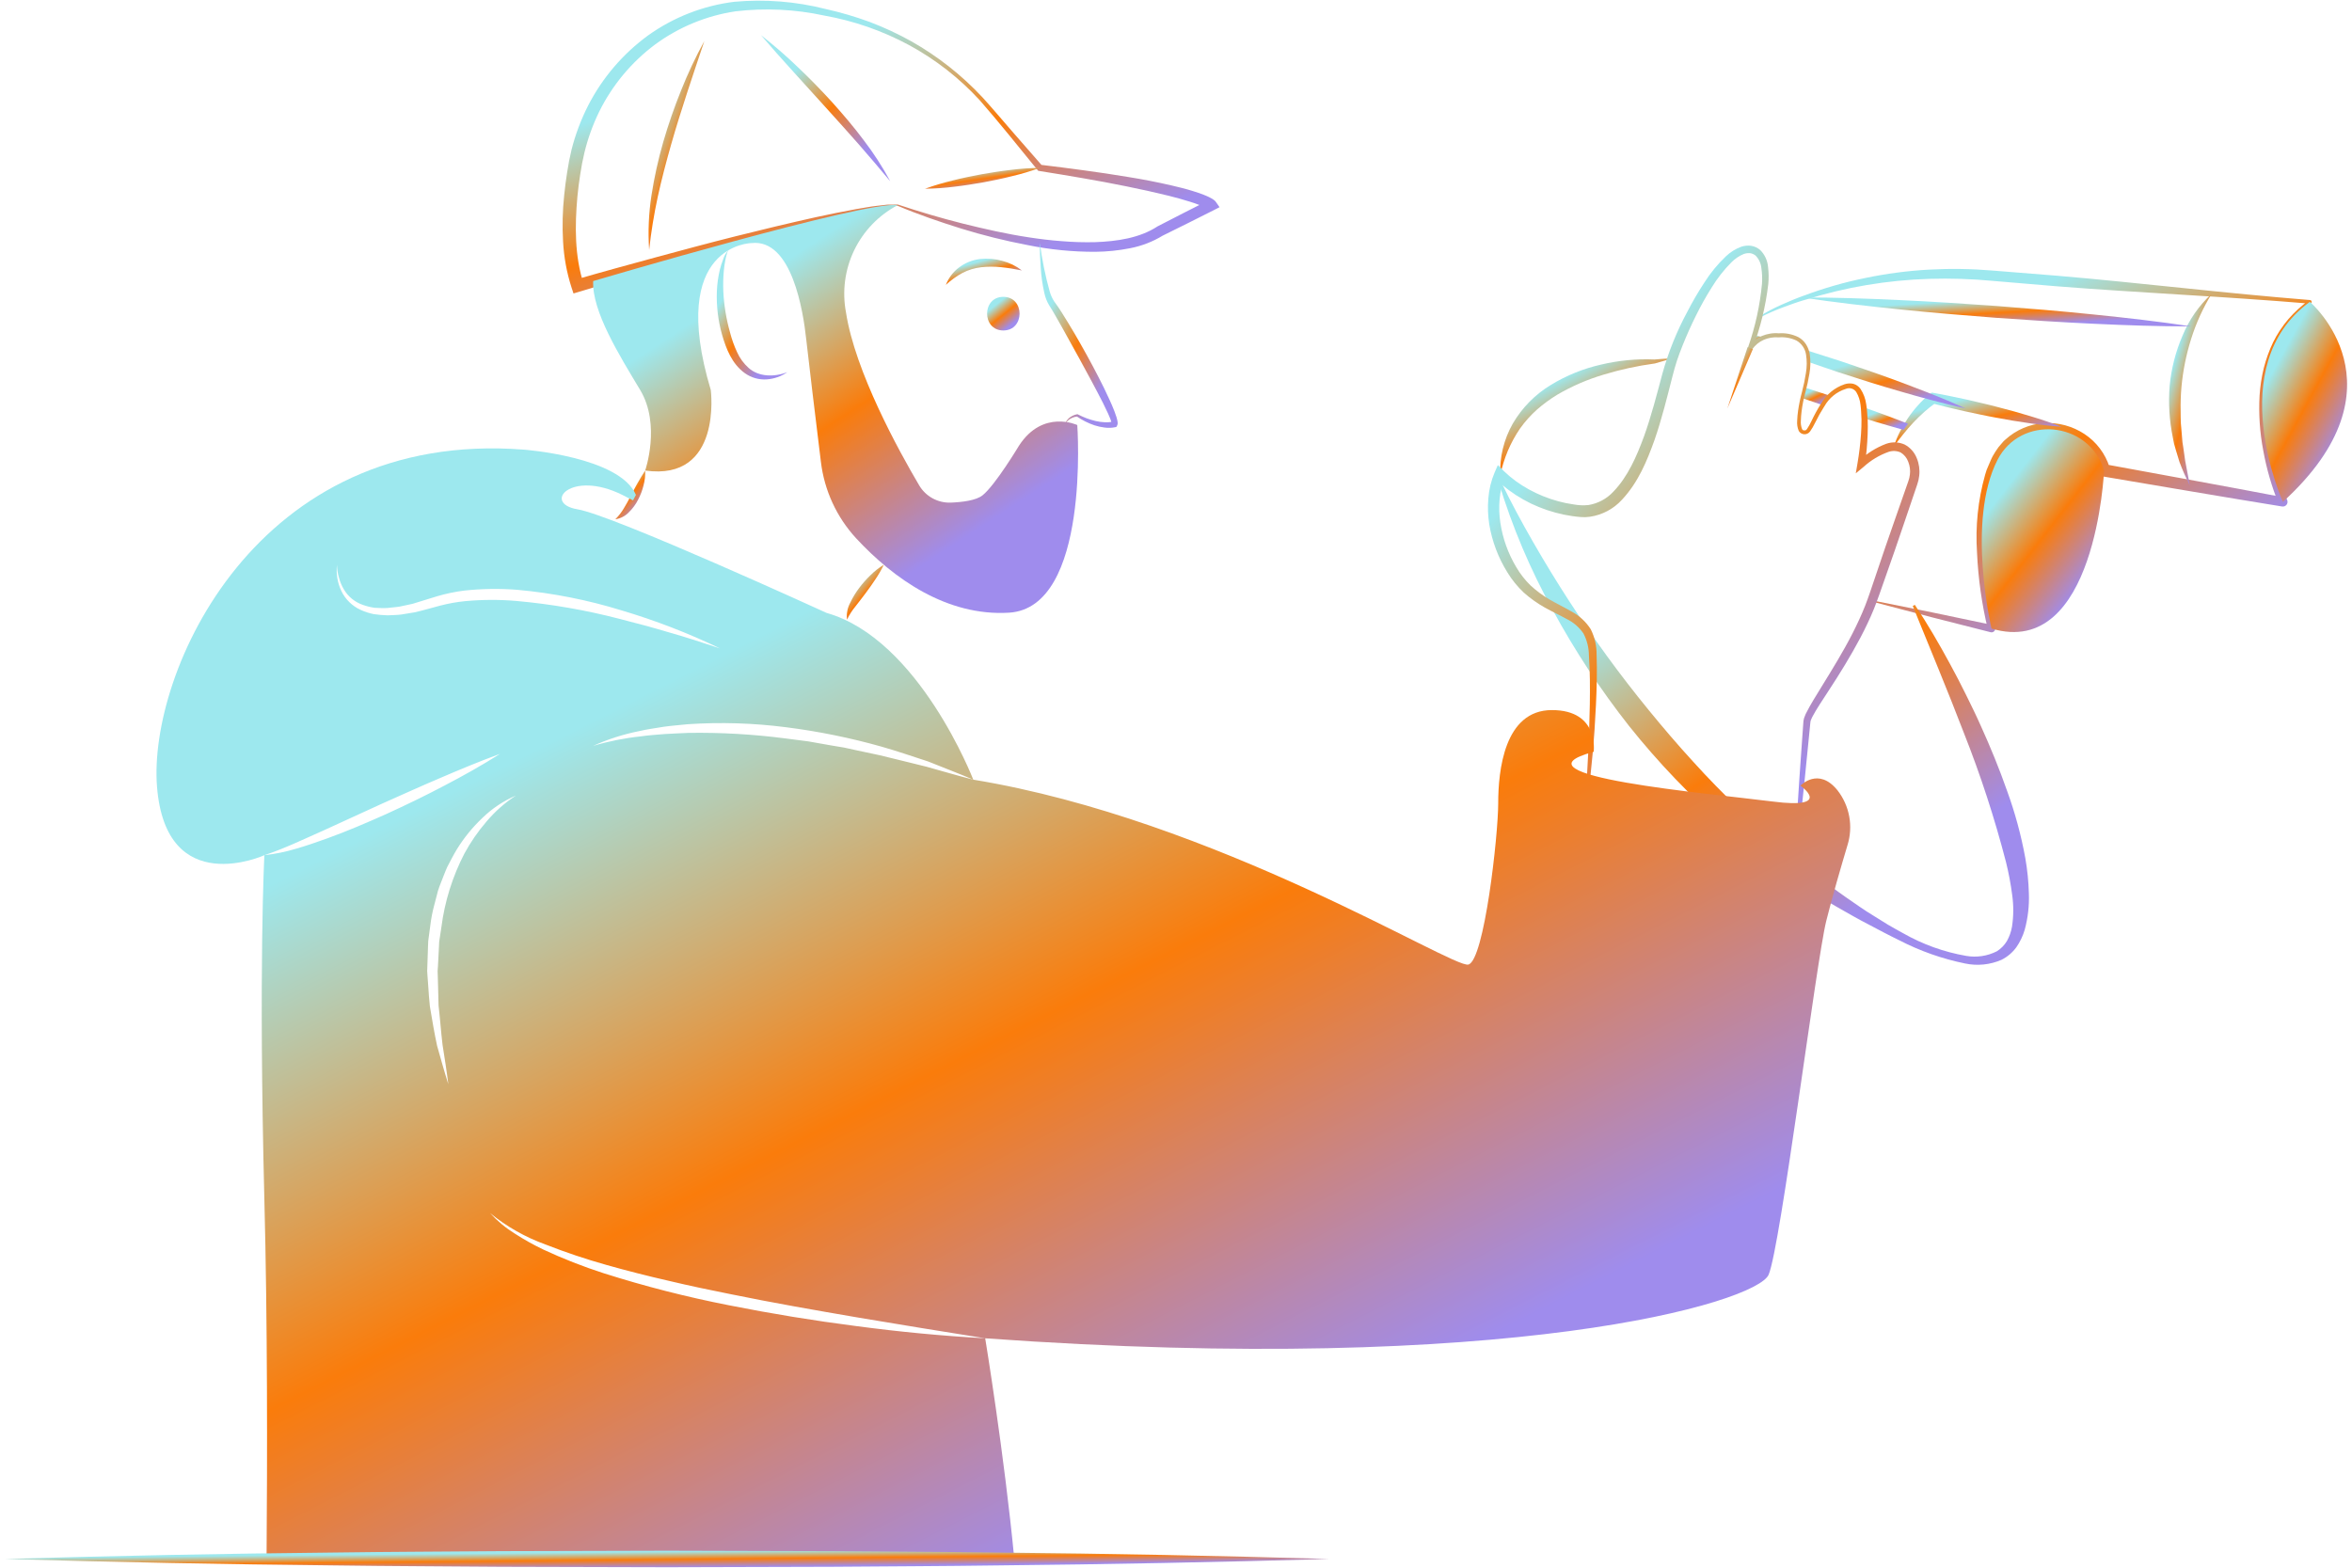 <svg width="390" height="260" viewBox="0 0 390 260" fill="none" xmlns="http://www.w3.org/2000/svg">
<path d="M291.751 52.666L291.76 52.666C291.775 52.667 291.789 52.663 291.802 52.657L291.809 52.653C293.013 52.043 294.249 51.499 295.512 51.024C296.765 50.548 298.063 50.087 299.325 49.717L299.222 49.732L299.241 49.733C299.272 49.733 299.304 49.729 299.334 49.72L299.359 49.713C306.028 47.621 312.953 46.455 319.939 46.246C323.421 46.143 326.906 46.254 330.374 46.579L340.886 47.467C347.897 48.033 354.921 48.437 361.941 48.884C368.963 49.31 375.982 49.771 382.991 50.355L382.841 49.818C381.601 50.719 380.466 51.757 379.459 52.913C378.462 54.082 377.612 55.37 376.929 56.746C376.268 58.131 375.744 59.578 375.365 61.066C375.005 62.556 374.775 64.075 374.675 65.605C374.505 68.662 374.711 71.73 375.288 74.737C375.834 77.758 376.69 80.715 377.844 83.56L378.679 82.485C373.747 81.554 368.817 80.614 363.879 79.718L349.071 77L349.88 77.729L349.773 77.411L349.805 77.497C349.089 75.231 347.613 73.28 345.627 71.974C343.653 70.671 341.311 70.039 338.95 70.171C336.578 70.324 334.328 71.275 332.566 72.87C332.336 73.054 332.128 73.265 331.947 73.498L331.375 74.17C331.032 74.644 330.715 75.137 330.427 75.646C330.153 76.151 329.966 76.67 329.734 77.182C329.625 77.44 329.507 77.695 329.408 77.954L329.163 78.748C327.985 82.946 327.532 87.314 327.824 91.664C328.018 95.955 328.62 100.219 329.622 104.396L330.363 103.653L320.408 101.571L310.433 99.577C310.408 99.572 310.382 99.577 310.36 99.591C310.338 99.605 310.323 99.626 310.318 99.651C310.312 99.676 310.316 99.702 310.329 99.724C310.343 99.746 310.364 99.762 310.389 99.768L320.227 102.349L330.083 104.855C330.182 104.88 330.286 104.88 330.385 104.854C330.484 104.829 330.575 104.779 330.65 104.709C330.724 104.639 330.78 104.551 330.812 104.454C330.844 104.356 330.85 104.253 330.831 104.152L330.824 104.112C330.028 99.99 329.574 95.809 329.465 91.612C329.286 87.47 329.813 83.327 331.023 79.361L331.256 78.637C331.349 78.403 331.459 78.178 331.559 77.948C331.772 77.498 331.95 77.014 332.187 76.592C332.455 76.2 332.666 75.763 332.97 75.402L333.437 74.869C333.58 74.681 333.749 74.514 333.937 74.372C335.364 73.115 337.173 72.375 339.072 72.273C340.98 72.163 342.873 72.671 344.47 73.72C346.061 74.769 347.251 76.325 347.849 78.134L347.882 78.221C347.887 78.246 347.894 78.27 347.904 78.293L347.97 78.443C348.037 78.593 348.14 78.725 348.27 78.826C348.399 78.927 348.552 78.995 348.714 79.023L363.558 81.536C368.505 82.384 373.459 83.188 378.412 84.001C378.549 84.023 378.69 84.008 378.82 83.957C378.949 83.906 379.063 83.822 379.149 83.712C379.234 83.602 379.288 83.471 379.305 83.332C379.323 83.194 379.302 83.054 379.247 82.926C378.07 80.207 377.152 77.382 376.505 74.49C375.833 71.594 375.531 68.624 375.606 65.652C375.654 64.17 375.83 62.696 376.131 61.244C376.45 59.798 376.929 58.392 377.559 57.052C378.202 55.719 379.006 54.47 379.953 53.332C380.914 52.203 382 51.185 383.189 50.299L383.198 50.293C383.245 50.256 383.28 50.206 383.298 50.149C383.317 50.092 383.317 50.031 383.3 49.974C383.283 49.916 383.249 49.865 383.202 49.828C383.156 49.79 383.099 49.767 383.04 49.762C376.029 49.193 369.029 48.505 362.032 47.774C355.034 47.065 348.039 46.314 341.03 45.724L330.514 44.879C326.975 44.577 323.419 44.522 319.871 44.715C316.326 44.912 312.8 45.375 309.324 46.101C305.851 46.804 302.44 47.783 299.123 49.029L299.241 49.009L299.222 49.01L299.195 49.011C299.169 49.011 299.144 49.016 299.12 49.025C297.805 49.494 296.575 50.016 295.324 50.575C294.079 51.131 292.872 51.768 291.711 52.482L291.76 52.469L291.751 52.469C291.725 52.47 291.701 52.481 291.684 52.499C291.666 52.518 291.656 52.542 291.656 52.568C291.656 52.593 291.666 52.617 291.684 52.636C291.701 52.654 291.725 52.665 291.751 52.666L291.751 52.666Z" fill="url(#paint0_linear_262_22)"/>
<path d="M248.763 78.866C249.323 76.06 250.447 73.396 252.068 71.037C252.876 69.906 253.806 68.868 254.841 67.939C255.889 67.023 257.013 66.198 258.199 65.471C260.637 64.045 263.238 62.919 265.945 62.118C268.691 61.286 271.499 60.675 274.341 60.289L274.396 60.284C275.368 60.013 276.336 59.724 277.301 59.416C276.289 59.466 275.281 59.538 274.277 59.627L274.331 59.621C271.363 59.492 268.391 59.775 265.5 60.462C262.564 61.123 259.756 62.258 257.185 63.823C254.564 65.403 252.382 67.615 250.84 70.258C249.356 72.877 248.637 75.859 248.763 78.866Z" fill="url(#paint1_linear_262_22)"/>
<path d="M341.812 70.772C340.1 70.109 338.368 69.532 336.625 69.009C334.884 68.479 333.133 67.989 331.373 67.54C329.619 67.067 327.845 66.681 326.078 66.264C324.302 65.891 322.529 65.502 320.739 65.189L320.325 65.116L320.065 65.315C319.331 65.882 318.654 66.519 318.043 67.216C317.437 67.88 316.88 68.588 316.376 69.332C315.872 70.068 315.419 70.838 315.021 71.637C314.621 72.427 314.282 73.247 314.008 74.09C314.52 73.372 315.048 72.677 315.592 72.006C316.143 71.335 316.699 70.666 317.279 70.059C317.871 69.443 318.476 68.848 319.106 68.287C319.72 67.746 320.364 67.24 321.034 66.769L320.361 66.895C322.116 67.366 323.887 67.76 325.653 68.178C327.43 68.551 329.2 68.954 330.989 69.27C332.772 69.613 334.565 69.912 336.367 70.168C338.168 70.434 339.98 70.646 341.812 70.772Z" fill="url(#paint2_linear_262_22)"/>
<path d="M366.734 48.719C364.636 50.66 362.984 53.034 361.895 55.677C360.755 58.319 360.037 61.123 359.764 63.988C359.537 66.845 359.712 69.721 360.285 72.529C360.354 72.878 360.407 73.23 360.49 73.575L360.783 74.601L361.399 76.634C361.896 77.96 362.478 79.252 363.087 80.513C362.889 79.107 362.561 77.758 362.333 76.394L362.045 74.343L361.886 73.326C361.843 72.987 361.83 72.643 361.801 72.302C361.754 71.618 361.699 70.939 361.627 70.262C361.577 69.583 361.603 68.901 361.587 68.222C361.556 66.868 361.601 65.514 361.72 64.164C361.969 61.467 362.506 58.803 363.322 56.22C364.144 53.588 365.29 51.068 366.734 48.719Z" fill="url(#paint3_linear_262_22)"/>
<path d="M313.478 69.164C312.009 68.616 310.532 68.077 309.045 67.566C309.127 68.173 309.171 68.784 309.175 69.397C310.448 69.796 311.731 70.177 313.022 70.549C313.896 70.8 314.769 71.051 315.652 71.302C315.773 71.116 315.894 70.939 316.015 70.772C316.135 70.596 316.265 70.428 316.377 70.27C315.411 69.889 314.444 69.527 313.478 69.164Z" fill="url(#paint4_linear_262_22)"/>
<path d="M298.832 66.023C299.965 66.414 301.081 66.804 302.214 67.185H302.224C302.577 66.626 302.988 66.106 303.45 65.633L303.032 65.494C301.778 65.085 300.523 64.676 299.268 64.276C299.12 64.908 298.962 65.494 298.832 66.023Z" fill="url(#paint5_linear_262_22)"/>
<path d="M305.217 59.9C303.349 59.295 301.481 58.691 299.604 58.106C299.807 58.73 299.904 59.383 299.892 60.039C301.462 60.596 303.051 61.126 304.631 61.665C308.135 62.808 311.656 63.933 315.206 64.945C316.851 65.429 318.505 65.89 320.169 66.33C322.083 66.841 323.997 67.325 325.939 67.743C325.168 67.399 324.397 67.055 323.616 66.72C323.607 66.72 323.607 66.72 323.598 66.711C320.977 65.596 318.319 64.564 315.662 63.57C312.205 62.269 308.711 61.08 305.217 59.9Z" fill="url(#paint6_linear_262_22)"/>
<path d="M290.599 56.61C290.757 56.675 290.915 56.74 291.073 56.796C291.479 56.456 291.937 56.183 292.43 55.987C291.928 55.848 291.426 55.709 290.924 55.569C290.803 55.959 290.692 56.312 290.599 56.61Z" fill="url(#paint7_linear_262_22)"/>
<path d="M378.543 83.239C399.523 64.091 383.011 50.062 383.011 50.062C368.348 60.68 378.543 83.239 378.543 83.239Z" fill="url(#paint8_linear_262_22)"/>
<path d="M330.225 104.25C347.537 109.414 348.892 78.01 348.892 78.01C348.871 77.945 348.851 77.881 348.83 77.818C346.227 69.822 335.07 68.788 331.221 76.264C326.005 86.395 330.225 104.25 330.225 104.25Z" fill="url(#paint9_linear_262_22)"/>
<path d="M317.166 100.5C320.033 107.565 322.967 114.557 325.666 121.614C328.425 128.584 330.749 135.718 332.627 142.975C333.07 144.756 333.41 146.561 333.646 148.381C333.902 150.143 333.894 151.933 333.622 153.693C333.479 154.52 333.199 155.318 332.791 156.052C332.376 156.75 331.8 157.339 331.112 157.77C329.541 158.567 327.755 158.834 326.019 158.532C322.334 157.893 318.787 156.615 315.54 154.758C314.715 154.301 313.889 153.85 313.075 153.373L310.667 151.875C309.042 150.911 307.52 149.783 305.961 148.724C304.408 147.654 302.931 146.475 301.416 145.36L299.217 143.587C298.485 142.997 297.732 142.435 297.026 141.813C295.606 140.579 294.128 139.421 292.748 138.146L290.643 136.277L288.592 134.349C285.869 131.769 283.249 129.086 280.733 126.302C278.199 123.539 275.767 120.684 273.393 117.781C268.633 111.961 264.2 105.881 260.116 99.568C258.067 96.406 256.101 93.184 254.218 89.904C252.332 86.627 250.527 83.288 248.883 79.866L248.513 79.998C250.737 87.344 253.734 94.434 257.455 101.148C261.128 107.913 265.367 114.356 270.127 120.406C274.938 126.433 280.279 132.017 286.087 137.091L288.267 138.986L290.508 140.809C291.992 142.034 293.546 143.174 295.099 144.309C296.654 145.44 298.27 146.49 299.87 147.55C301.519 148.544 303.123 149.596 304.799 150.534C306.472 151.475 308.123 152.445 309.83 153.316C311.521 154.211 313.208 155.112 314.937 155.948C318.379 157.727 322.051 159.021 325.848 159.795C327.873 160.222 329.981 160.01 331.879 159.187C332.86 158.695 333.708 157.976 334.353 157.088C334.959 156.211 335.423 155.243 335.725 154.22C336.261 152.259 336.496 150.228 336.422 148.196C336.369 146.226 336.171 144.262 335.831 142.321C335.137 138.506 334.119 134.757 332.789 131.115C331.514 127.48 330.057 123.928 328.476 120.44C327.701 118.689 326.859 116.97 326.011 115.256C325.17 113.539 324.284 111.845 323.371 110.166C321.552 106.806 319.635 103.5 317.512 100.314L317.166 100.5Z" fill="url(#paint10_linear_262_22)"/>
<path d="M363.354 54.132C358.002 53.327 352.636 52.715 347.265 52.171C341.894 51.614 336.515 51.173 331.135 50.753C325.752 50.37 320.367 50.012 314.973 49.768C309.581 49.511 304.183 49.325 298.771 49.332C304.122 50.14 309.489 50.753 314.86 51.297C320.23 51.852 325.609 52.294 330.989 52.711C336.373 53.092 341.758 53.45 347.151 53.694C352.544 53.95 357.942 54.138 363.354 54.132Z" fill="url(#paint11_linear_262_22)"/>
<path d="M297.624 144.286C298.393 137.461 299.133 130.625 299.796 123.782L300.05 121.216L300.177 119.933C300.19 119.833 300.194 119.703 300.214 119.627C300.237 119.566 300.256 119.504 300.27 119.441C300.334 119.269 300.408 119.101 300.489 118.937C301.248 117.5 302.243 116.063 303.166 114.628C305.05 111.756 306.868 108.812 308.492 105.747C309.296 104.209 310.053 102.641 310.715 101.023C311.37 99.384 311.919 97.752 312.487 96.141C313.629 92.906 314.761 89.668 315.85 86.415L317.504 81.542L317.917 80.324C318.078 79.863 318.186 79.385 318.239 78.9C318.354 77.912 318.215 76.912 317.835 75.993C317.456 75.015 316.736 74.208 315.808 73.72C314.849 73.299 313.765 73.255 312.775 73.599C311.073 74.237 309.519 75.218 308.21 76.481L309.232 77.055C309.468 75.397 309.62 73.729 309.686 72.057C309.718 71.222 309.723 70.378 309.69 69.543C309.619 68.7 309.585 67.844 309.443 67.008C309.321 66.118 309.003 65.266 308.513 64.513C308.22 64.09 307.788 63.783 307.292 63.647C306.816 63.549 306.323 63.576 305.861 63.726C304.191 64.293 302.791 65.457 301.927 66.994L302.224 66.832H302.215L302.022 66.833L301.92 66.991C301.349 67.906 300.833 68.853 300.373 69.829C300.159 70.293 299.909 70.738 299.624 71.162C299.448 71.37 299.45 71.367 299.2 71.382C299.122 71.39 299.043 71.374 298.974 71.335C298.905 71.297 298.849 71.239 298.814 71.168C298.641 70.723 298.571 70.244 298.611 69.768C298.624 69.246 298.665 68.725 298.734 68.208C298.867 67.162 299.073 66.126 299.35 65.109C299.633 64.073 299.861 63.022 300.033 61.962C300.228 60.878 300.243 59.769 300.077 58.68C299.973 58.115 299.764 57.576 299.459 57.089C299.139 56.597 298.703 56.191 298.188 55.909C297.173 55.412 296.043 55.194 294.916 55.278L294.974 55.281C294.493 55.234 294.008 55.25 293.531 55.328C293.06 55.404 292.598 55.535 292.156 55.717C291.263 56.091 290.488 56.703 289.916 57.485L289.952 57.443C289.878 57.522 289.835 57.625 289.83 57.733L289.837 59.318L290.564 57.907L290.573 57.889L290.583 57.871L290.598 57.827C291.9 54.377 292.776 50.782 293.209 47.12C293.301 46.171 293.288 45.215 293.171 44.27C293.083 43.215 292.626 42.225 291.88 41.474C291.445 41.097 290.913 40.85 290.344 40.761C289.793 40.696 289.235 40.753 288.708 40.927C287.767 41.28 286.907 41.819 286.18 42.513C284.814 43.811 283.614 45.273 282.606 46.865C281.59 48.412 280.657 50.011 279.81 51.657C278.046 54.919 276.653 58.369 275.66 61.943C274.713 65.481 273.819 68.987 272.604 72.37C271.379 75.711 269.901 79.073 267.549 81.51C266.458 82.705 264.996 83.498 263.398 83.759C262.578 83.845 261.75 83.811 260.939 83.659C260.076 83.54 259.221 83.365 258.38 83.134C256.693 82.677 255.066 82.022 253.534 81.181C252.019 80.353 250.619 79.329 249.37 78.137L248.367 77.141L247.833 78.359C247.253 79.729 246.901 81.183 246.791 82.666C246.67 84.104 246.722 85.55 246.944 86.976C247.417 89.796 248.437 92.496 249.948 94.924C250.698 96.157 251.611 97.284 252.661 98.273C253.73 99.223 254.897 100.055 256.143 100.756C257.369 101.445 258.626 102.017 259.777 102.659C260.901 103.203 261.863 104.033 262.566 105.065C263.152 106.184 263.462 107.427 263.47 108.69C263.56 110.034 263.611 111.389 263.627 112.749C263.661 115.468 263.609 118.196 263.512 120.922C263.407 123.649 263.301 126.377 263.124 129.102C262.931 131.822 262.781 134.561 262.323 137.241L262.504 137.283C263.088 134.593 263.358 131.868 263.674 129.149C263.962 126.427 264.225 123.701 264.405 120.968C264.586 118.235 264.723 115.498 264.774 112.751C264.8 111.377 264.789 109.998 264.741 108.613C264.765 107.136 264.431 105.674 263.768 104.353C262.962 103.094 261.838 102.068 260.511 101.38C259.287 100.669 258.062 100.084 256.917 99.411C255.791 98.75 254.739 97.971 253.778 97.087C252.854 96.182 252.057 95.156 251.407 94.038C250.064 91.785 249.172 89.292 248.782 86.699C248.588 85.42 248.546 84.124 248.659 82.836C248.758 81.588 249.051 80.364 249.525 79.206L247.987 79.428C250.759 82.091 254.159 84.008 257.871 85.003C258.787 85.258 259.72 85.453 260.662 85.588C261.143 85.639 261.584 85.73 262.099 85.749L262.872 85.772C263.13 85.757 263.389 85.727 263.648 85.702C265.687 85.4 267.558 84.404 268.947 82.881C271.652 79.992 273.094 76.453 274.342 72.983C275.556 69.484 276.427 65.902 277.329 62.388C277.558 61.512 277.788 60.64 278.065 59.814C278.347 58.972 278.666 58.132 278.999 57.298C279.666 55.628 280.402 53.979 281.205 52.367C281.998 50.754 282.876 49.184 283.834 47.664C284.755 46.156 285.849 44.761 287.094 43.508C287.672 42.921 288.36 42.454 289.118 42.134C289.457 42.011 289.817 41.961 290.176 41.986C290.513 42.031 290.832 42.168 291.097 42.382C291.646 42.937 291.987 43.665 292.062 44.443C292.192 45.305 292.227 46.179 292.167 47.049C291.829 50.648 291.053 54.193 289.856 57.604L289.88 57.542L289.871 57.561L290.605 57.735C290.606 57.782 290.597 57.829 290.58 57.873C290.562 57.916 290.535 57.956 290.501 57.989L290.538 57.947C291.013 57.256 291.67 56.71 292.436 56.368C293.206 56.03 294.046 55.886 294.884 55.95L294.921 55.954L294.943 55.953C295.949 55.866 296.96 56.046 297.875 56.475C298.299 56.717 298.663 57.052 298.939 57.455C299.216 57.857 299.397 58.318 299.47 58.8C299.631 59.82 299.624 60.86 299.448 61.877C299.288 62.921 299.073 63.956 298.804 64.977C298.52 66.015 298.301 67.069 298.148 68.133C298.071 68.671 298.022 69.212 298.002 69.755C297.947 70.343 298.038 70.936 298.269 71.48C298.364 71.639 298.496 71.771 298.655 71.865C298.813 71.96 298.993 72.014 299.177 72.022C299.362 72.03 299.545 71.993 299.712 71.913C299.878 71.833 300.022 71.713 300.131 71.564C300.45 71.111 300.73 70.631 300.968 70.13C301.428 69.184 301.942 68.266 302.509 67.379L302.215 67.538L302.224 67.538L302.415 67.539L302.52 67.376C303.292 66.002 304.559 64.973 306.062 64.499C306.368 64.367 306.711 64.348 307.03 64.444C307.349 64.541 307.623 64.747 307.805 65.027C308.189 65.68 308.429 66.408 308.506 67.162C308.616 67.958 308.62 68.759 308.666 69.562C308.674 70.377 308.644 71.185 308.588 71.999C308.474 73.624 308.279 75.243 308.003 76.849L307.718 78.504L309.025 77.423C310.224 76.327 311.631 75.482 313.163 74.94C313.815 74.721 314.526 74.756 315.154 75.038C315.741 75.392 316.187 75.938 316.417 76.583C316.689 77.262 316.783 77.999 316.69 78.724C316.647 79.092 316.561 79.454 316.435 79.803L316.01 81.019L314.309 85.882C313.163 89.12 312.059 92.373 310.965 95.629C310.41 97.261 309.881 98.891 309.279 100.446C308.659 102.013 307.94 103.548 307.172 105.061C305.626 108.087 303.833 110.991 302.033 113.91C301.144 115.388 300.209 116.801 299.409 118.424C299.305 118.647 299.215 118.876 299.14 119.109C299.105 119.255 299.074 119.402 299.048 119.549C299.027 119.683 299.029 119.77 299.019 119.883L298.928 121.165L298.747 123.729C298.249 130.568 297.829 137.413 297.439 144.27L297.624 144.286Z" fill="url(#paint12_linear_262_22)"/>
<path d="M286.427 67.742L290.65 57.901L289.781 57.572L286.427 67.742Z" fill="url(#paint13_linear_262_22)"/>
<path d="M148.83 34.123C152.255 35.575 155.826 36.795 159.401 37.915C162.995 39.023 166.648 39.932 170.342 40.636C174.057 41.396 177.839 41.773 181.631 41.761C183.555 41.743 185.473 41.546 187.36 41.173C189.304 40.802 191.165 40.082 192.852 39.047L192.77 39.094C195.607 37.678 198.459 36.293 201.28 34.846L202.221 34.364L201.654 33.548C201.586 33.439 201.501 33.341 201.402 33.259C201.354 33.214 201.303 33.173 201.249 33.136C201.163 33.077 201.063 33 200.987 32.961C200.831 32.875 200.663 32.768 200.514 32.705C200.207 32.553 199.905 32.423 199.606 32.31C199.006 32.076 198.411 31.869 197.814 31.692C196.622 31.314 195.422 31.028 194.224 30.747C191.826 30.194 189.42 29.727 187.005 29.344C184.593 28.939 182.177 28.583 179.758 28.254C177.341 27.912 174.918 27.627 172.498 27.324L172.826 27.504L167.876 21.839C166.224 19.949 164.631 18.029 162.923 16.16C159.472 12.46 155.474 9.312 151.068 6.826C148.858 5.596 146.561 4.529 144.195 3.633C141.82 2.761 139.39 2.048 136.92 1.498C131.971 0.24 126.844 -0.167 121.758 0.296C116.611 0.933 111.704 2.845 107.483 5.86C103.286 8.92 99.866 12.924 97.5 17.549C96.329 19.859 95.416 22.292 94.777 24.802L94.363 26.7C94.248 27.328 94.137 27.952 94.041 28.582C93.841 29.839 93.677 31.103 93.552 32.374C93.28 34.925 93.218 37.495 93.366 40.056C93.504 42.657 93.978 45.228 94.777 47.707L95.098 48.671L96.068 48.379L109.178 44.438L122.324 40.611C126.706 39.336 131.098 38.098 135.51 36.943C137.712 36.348 139.922 35.787 142.139 35.26C143.252 35.03 144.359 34.732 145.48 34.555L147.159 34.255L148.83 34.123ZM148.875 33.923L147.125 33.941L145.415 34.136C144.27 34.257 143.153 34.497 142.019 34.671C139.768 35.085 137.521 35.527 135.288 36.02C130.821 37.011 126.376 38.084 121.942 39.195C117.506 40.303 113.095 41.502 108.682 42.693C104.273 43.899 99.863 45.09 95.472 46.373L96.762 47.045C95.289 42.476 95.3 37.467 95.743 32.59C95.861 31.365 96.016 30.142 96.21 28.922C96.302 28.313 96.409 27.702 96.519 27.098L96.904 25.321C97.476 22.962 98.303 20.672 99.371 18.492C101.537 14.121 104.699 10.321 108.604 7.396C112.543 4.495 117.131 2.6 121.97 1.877C126.881 1.297 131.855 1.536 136.689 2.583C141.593 3.457 146.327 5.105 150.715 7.465C155.102 9.843 159.064 12.931 162.441 16.605C165.725 20.353 168.855 24.303 172.027 28.178L172.148 28.325L172.356 28.359C174.757 28.75 177.161 29.126 179.555 29.553C181.951 29.966 184.342 30.407 186.719 30.894C189.097 31.376 191.466 31.892 193.806 32.471C194.974 32.764 196.136 33.083 197.267 33.438C197.837 33.608 198.393 33.806 198.926 34.016C199.197 34.12 199.452 34.231 199.692 34.351C199.823 34.407 199.91 34.471 200.022 34.529C200.062 34.553 200.101 34.58 200.139 34.608C200.161 34.621 200.177 34.633 200.165 34.626C200.152 34.604 200.2 34.68 200.074 34.498L200.448 33.2C197.609 34.611 194.801 36.083 191.978 37.525L191.933 37.548L191.896 37.572C188.965 39.481 185.219 40.031 181.594 40.161C179.754 40.206 177.913 40.152 176.079 39.998C174.236 39.865 172.395 39.643 170.561 39.357C166.888 38.807 163.254 37.974 159.636 37.078C156.012 36.167 152.45 35.11 148.875 33.923Z" fill="url(#paint14_linear_262_22)"/>
<path d="M126.185 5.833C127.945 7.9 129.747 9.91 131.558 11.908L136.987 17.895C138.796 19.887 140.59 21.891 142.37 23.908C144.138 25.937 145.886 27.978 147.622 30.067C146.333 27.674 144.855 25.388 143.202 23.231C141.576 21.055 139.809 18.995 138.004 16.973C136.176 14.972 134.289 13.026 132.323 11.163C130.371 9.281 128.322 7.502 126.185 5.833Z" fill="url(#paint15_linear_262_22)"/>
<path d="M116.789 6.822C115.334 9.463 114.047 12.193 112.936 14.996C111.806 17.792 110.82 20.642 109.976 23.546C109.14 26.453 108.487 29.409 108.023 32.397C107.562 35.389 107.433 38.422 107.64 41.442C107.965 38.468 108.445 35.513 109.078 32.589C109.72 29.678 110.475 26.794 111.296 23.926C112.106 21.054 113.024 18.211 113.939 15.362C114.882 12.522 115.811 9.671 116.789 6.822Z" fill="url(#paint16_linear_262_22)"/>
<path d="M172.427 27.841C170.803 27.863 169.182 27.977 167.571 28.181C165.965 28.362 164.373 28.622 162.784 28.897C161.199 29.197 159.618 29.514 158.05 29.91C156.47 30.286 154.913 30.751 153.386 31.303C155.01 31.282 156.631 31.169 158.242 30.965C159.848 30.784 161.44 30.524 163.029 30.247C164.613 29.945 166.195 29.628 167.762 29.232C169.342 28.856 170.899 28.392 172.427 27.841Z" fill="url(#paint17_linear_262_22)"/>
<path d="M172.428 40.313C172.402 41.692 172.475 43.069 172.573 44.447C172.661 45.839 172.86 47.221 173.166 48.582C173.318 49.317 173.595 50.02 173.985 50.661C174.337 51.185 174.679 51.798 175.019 52.382C175.706 53.561 176.369 54.761 177.03 55.959C178.368 58.35 179.683 60.752 180.976 63.166C181.611 64.377 182.268 65.578 182.875 66.796C183.181 67.404 183.471 68.018 183.754 68.627C183.893 68.933 184.025 69.239 184.139 69.541C184.19 69.689 184.251 69.845 184.281 69.977C184.3 70.033 184.313 70.091 184.319 70.149C184.321 70.16 184.331 70.216 184.33 70.191C184.33 70.168 184.336 70.145 184.347 70.125C184.359 70.105 184.375 70.088 184.394 70.076L184.647 69.899C184.178 70.01 183.696 70.056 183.214 70.034C182.7 70.013 182.189 69.945 181.687 69.828C181.177 69.708 180.674 69.557 180.182 69.375C179.686 69.186 179.2 68.969 178.727 68.727L178.657 68.692L178.611 68.701C178.129 68.793 177.676 69.002 177.295 69.311C176.93 69.618 176.669 70.031 176.549 70.492C176.729 70.075 177.035 69.723 177.423 69.486C177.792 69.253 178.213 69.113 178.648 69.078L178.533 69.053C179.444 69.685 180.44 70.186 181.491 70.541C182.031 70.715 182.585 70.838 183.148 70.907C183.743 70.99 184.348 70.97 184.936 70.848L185.105 70.811L185.189 70.671C185.254 70.559 185.3 70.436 185.324 70.308C185.332 70.237 185.332 70.165 185.326 70.094C185.323 69.981 185.308 69.869 185.281 69.76C185.244 69.573 185.196 69.388 185.139 69.206C185.032 68.858 184.912 68.525 184.786 68.197C184.536 67.541 184.253 66.906 183.967 66.275C183.39 65.015 182.793 63.77 182.154 62.548C180.899 60.093 179.557 57.689 178.174 55.307C177.471 54.121 176.757 52.944 176.019 51.774C175.643 51.187 175.275 50.623 174.828 50.029C174.482 49.507 174.221 48.933 174.054 48.33C173.32 45.7 172.776 43.021 172.428 40.313Z" fill="url(#paint18_linear_262_22)"/>
<path d="M168.965 73.918C172.921 67.818 178.629 70.492 178.629 70.492C178.629 70.492 180.834 100.789 167.316 101.613C157.029 102.241 148.177 95.993 141.953 89.266C138.729 85.764 136.689 81.337 136.121 76.611C135.277 69.711 134.008 59.286 133.686 56.278C133.192 51.663 131.321 39.576 124.619 40.313C124.619 40.313 110.607 40.452 117.86 64.686C117.86 64.686 119.838 79.853 106.98 78.039C106.98 78.039 109.618 70.456 106.156 64.686C102.694 58.916 98.142 51.621 98.357 46.614C98.357 46.614 143.742 33.199 148.853 34.023C145.707 35.684 143.177 38.309 141.634 41.514C140.091 44.718 139.617 48.333 140.28 51.827C141.788 61.627 149.04 74.778 152.406 80.48C152.939 81.39 153.709 82.138 154.634 82.645C155.559 83.151 156.604 83.398 157.658 83.359C159.607 83.28 161.843 82.995 162.907 82.16C165.008 80.512 168.965 73.918 168.965 73.918Z" fill="url(#paint19_linear_262_22)"/>
<path d="M169.45 44.855C168.487 44.113 167.384 43.572 166.207 43.264C165.01 42.928 163.76 42.823 162.523 42.957C161.259 43.108 160.057 43.587 159.036 44.347C158.043 45.088 157.281 46.096 156.838 47.253C157.671 46.47 158.603 45.798 159.608 45.253C160.573 44.761 161.618 44.444 162.694 44.319C163.795 44.197 164.906 44.195 166.008 44.313C167.134 44.431 168.272 44.616 169.45 44.855Z" fill="url(#paint20_linear_262_22)"/>
<path d="M130.554 61.719C128.344 62.585 125.786 62.487 124.15 61.037C123.324 60.305 122.665 59.405 122.217 58.397C121.734 57.361 121.348 56.283 121.062 55.176C120.425 52.945 120.048 50.647 119.939 48.329C119.889 47.166 119.918 46 120.027 44.84C120.081 44.257 120.166 43.678 120.28 43.103C120.331 42.813 120.405 42.53 120.482 42.245C120.542 41.957 120.66 41.684 120.827 41.442C120.413 41.886 120.102 42.416 119.915 42.994C119.694 43.558 119.51 44.136 119.362 44.725C119.082 45.907 118.916 47.114 118.867 48.328C118.779 50.765 119.073 53.2 119.74 55.545C120.401 57.824 121.361 60.346 123.504 61.887C124.558 62.642 125.841 63.007 127.134 62.919C128.362 62.838 129.544 62.423 130.554 61.719Z" fill="url(#paint21_linear_262_22)"/>
<path d="M146.547 93.665C145.739 94.159 144.991 94.746 144.321 95.415C143.646 96.065 143.025 96.767 142.462 97.516C141.891 98.272 141.399 99.084 140.993 99.94C140.52 100.802 140.329 101.791 140.446 102.767C140.842 101.952 141.335 101.187 141.913 100.49C142.457 99.774 143.027 99.07 143.562 98.338C144.106 97.611 144.635 96.867 145.142 96.098C145.669 95.323 146.139 94.51 146.547 93.665Z" fill="url(#paint22_linear_262_22)"/>
<path d="M106.98 78.039C106.107 79.39 105.311 80.79 104.597 82.232C104.236 82.921 103.879 83.602 103.477 84.25C103.08 84.933 102.595 85.561 102.035 86.117C102.907 85.995 103.71 85.575 104.307 84.928C104.918 84.329 105.426 83.634 105.812 82.871C106.2 82.129 106.499 81.345 106.702 80.533C106.924 79.721 107.018 78.88 106.98 78.039Z" fill="url(#paint23_linear_262_22)"/>
<path d="M86.864 74.573C86.864 74.573 102.764 75.734 105.45 82.081L104.967 82.992L103.192 82.081C94.661 77.835 89.838 83.475 95.767 84.47C101.705 85.455 137.064 101.652 137.064 101.652C152.397 105.992 161.383 129.307 161.383 129.307C158.911 128.248 156.393 127.3 153.893 126.287C151.328 125.46 148.782 124.568 146.189 123.834C140.984 122.364 135.675 121.286 130.308 120.609C124.932 119.917 119.501 119.749 114.092 120.107C112.745 120.256 111.397 120.34 110.05 120.535C108.721 120.767 107.374 120.925 106.054 121.241C103.4 121.763 100.815 122.589 98.35 123.704C100.913 122.937 103.542 122.412 106.203 122.133C107.522 121.929 108.86 121.864 110.18 121.743C111.509 121.659 112.838 121.613 114.166 121.548C119.487 121.467 124.807 121.768 130.085 122.449L134.044 122.96L137.984 123.657L139.954 123.983L141.905 124.41C143.216 124.698 144.517 124.977 145.827 125.246C148.429 125.85 151.012 126.538 153.624 127.161C156.207 127.867 158.772 128.647 161.383 129.307C201.602 135.905 240.846 160.633 243.475 159.973C246.115 159.314 248.428 138.544 248.428 133.201C248.428 127.867 249.413 117.766 257.331 117.766C265.239 117.766 264.254 124.689 264.254 124.689C249.414 128.648 283.704 131.621 293.926 132.931C304.148 134.251 298.544 130.302 298.544 130.302C298.544 130.302 301.509 127.133 304.687 131.073C305.679 132.344 306.347 133.836 306.635 135.423C306.924 137.009 306.823 138.641 306.341 140.18C305.328 143.562 303.832 148.692 302.828 152.716C301.174 159.314 295.245 206.79 293.266 211.409C291.287 216.018 250.408 228.22 163.362 221.956C156.309 220.85 149.284 219.68 142.259 218.509C135.243 217.31 128.226 216.083 121.266 214.661C117.781 213.964 114.297 213.24 110.849 212.413C107.383 211.623 103.944 210.746 100.534 209.783C97.122 208.824 93.76 207.695 90.461 206.4C87.12 205.198 84.009 203.435 81.261 201.187C82.472 202.512 83.86 203.663 85.387 204.607C86.897 205.582 88.467 206.46 90.089 207.236C93.344 208.752 96.689 210.065 100.107 211.167C106.929 213.335 113.869 215.11 120.894 216.483C127.91 217.877 134.961 219.029 142.045 219.94C149.126 220.878 156.235 221.566 163.362 221.956C163.362 221.956 166.531 241.22 168.185 258.551H44.201C44.331 241.629 44.359 219.206 43.839 199.04C42.854 160.141 43.839 141.834 43.839 141.834C45.621 141.637 47.382 141.276 49.099 140.756C50.818 140.264 52.5 139.678 54.182 139.074C57.536 137.866 60.807 136.454 64.06 135.004C67.294 133.526 70.49 131.984 73.641 130.32C76.791 128.675 79.904 126.938 82.915 125.023C79.56 126.25 76.28 127.616 73.018 129.019C69.756 130.404 66.532 131.872 63.288 133.313L53.633 137.736C50.39 139.167 47.221 140.71 43.839 141.834C43.839 141.834 27.521 149.259 26.034 130.46C24.556 111.67 42.361 71.116 86.864 74.573ZM80.016 135.626C78.376 137.175 76.945 138.93 75.76 140.849C75.174 141.806 74.672 142.819 74.143 143.823C73.687 144.854 73.316 145.913 72.888 146.964C72.686 147.49 72.525 148.03 72.405 148.58L71.977 150.216C71.689 151.303 71.478 152.408 71.346 153.524L71.123 155.197L71.011 156.033L70.974 156.87L70.862 160.224L70.834 161.061L70.89 161.897L71.011 163.57C71.085 164.685 71.16 165.791 71.28 166.897C71.652 169.09 72.005 171.283 72.479 173.448C73.083 175.585 73.669 177.713 74.338 179.813C74.068 177.611 73.724 175.446 73.381 173.281C73.12 171.106 72.972 168.922 72.721 166.757L72.637 163.495L72.591 161.869L72.563 161.061L72.619 160.252L72.786 157.009L72.823 156.201L72.944 155.401L73.185 153.803C73.731 149.531 75.023 145.388 77.005 141.564C78.031 139.669 79.258 137.89 80.666 136.258C82.071 134.588 83.715 133.135 85.545 131.946C83.492 132.825 81.618 134.072 80.016 135.626ZM56.589 97.991C57.254 99.39 58.393 100.509 59.804 101.15C60.502 101.469 61.235 101.706 61.988 101.856C62.739 101.963 63.496 102.028 64.255 102.052C65.008 102.014 65.77 102.014 66.513 101.921L68.725 101.559C69.459 101.41 70.165 101.197 70.89 101.011L72.981 100.444C74.344 100.088 75.733 99.84 77.135 99.7C79.975 99.436 82.833 99.426 85.675 99.673C91.418 100.191 97.109 101.179 102.69 102.628C105.496 103.334 108.303 104.096 111.081 104.923C113.878 105.713 116.629 106.624 119.398 107.544C114.134 105.007 108.674 102.897 103.071 101.234C97.456 99.501 91.675 98.358 85.824 97.823C82.862 97.588 79.884 97.632 76.93 97.953C75.444 98.145 73.974 98.452 72.535 98.873L68.4 100.146L66.327 100.592C65.63 100.713 64.933 100.741 64.237 100.834C63.539 100.881 62.843 100.825 62.155 100.806C61.473 100.715 60.803 100.55 60.157 100.314C58.842 99.862 57.732 98.956 57.025 97.758C56.66 97.15 56.385 96.493 56.208 95.807C55.998 95.113 55.886 94.394 55.873 93.669C55.711 95.148 55.959 96.643 56.589 97.991Z" fill="url(#paint24_linear_262_22)"/>
<path d="M220.399 258.554C202.101 258.023 183.802 257.667 165.503 257.486C156.354 257.36 147.204 257.332 138.055 257.257L110.607 257.181L83.159 257.253C74.009 257.33 64.86 257.354 55.71 257.482C37.411 257.662 19.113 258.019 0.814 258.554C19.113 259.088 37.411 259.446 55.71 259.626C64.86 259.754 74.009 259.778 83.159 259.855L110.607 259.927L138.055 259.851C147.204 259.777 156.354 259.749 165.503 259.622C183.802 259.441 202.101 259.085 220.399 258.554Z" fill="url(#paint25_linear_262_22)"/>
<path d="M166.369 54.806C162.781 54.806 162.775 49.23 166.369 49.23C169.956 49.23 169.962 54.806 166.369 54.806Z" fill="url(#paint26_linear_262_22)"/>
<defs>
<linearGradient id="paint0_linear_262_22" x1="317.577" y1="58.186" x2="341.149" y2="104.387" gradientUnits="userSpaceOnUse">
<stop stop-color="#9DE8EE"/>
<stop offset="0.49" stop-color="#FA7C0B"/>
<stop offset="1" stop-color="#9F8CED"/>
</linearGradient>
<linearGradient id="paint1_linear_262_22" x1="256.823" y1="63.8" x2="264.586" y2="78.487" gradientUnits="userSpaceOnUse">
<stop stop-color="#9DE8EE"/>
<stop offset="0.49" stop-color="#FA7C0B"/>
<stop offset="1" stop-color="#9F8CED"/>
</linearGradient>
<linearGradient id="paint2_linear_262_22" x1="321.871" y1="67.139" x2="323.913" y2="75.296" gradientUnits="userSpaceOnUse">
<stop stop-color="#9DE8EE"/>
<stop offset="0.49" stop-color="#FA7C0B"/>
<stop offset="1" stop-color="#9F8CED"/>
</linearGradient>
<linearGradient id="paint3_linear_262_22" x1="361.666" y1="55.885" x2="369.798" y2="58.214" gradientUnits="userSpaceOnUse">
<stop stop-color="#9DE8EE"/>
<stop offset="0.49" stop-color="#FA7C0B"/>
<stop offset="1" stop-color="#9F8CED"/>
</linearGradient>
<linearGradient id="paint4_linear_262_22" x1="311.118" y1="68.408" x2="312.352" y2="71.529" gradientUnits="userSpaceOnUse">
<stop stop-color="#9DE8EE"/>
<stop offset="0.49" stop-color="#FA7C0B"/>
<stop offset="1" stop-color="#9F8CED"/>
</linearGradient>
<linearGradient id="paint5_linear_262_22" x1="300.138" y1="64.932" x2="301.246" y2="67.2" gradientUnits="userSpaceOnUse">
<stop stop-color="#9DE8EE"/>
<stop offset="0.49" stop-color="#FA7C0B"/>
<stop offset="1" stop-color="#9F8CED"/>
</linearGradient>
<linearGradient id="paint6_linear_262_22" x1="307.052" y1="60.278" x2="309.498" y2="68.893" gradientUnits="userSpaceOnUse">
<stop stop-color="#9DE8EE"/>
<stop offset="0.49" stop-color="#FA7C0B"/>
<stop offset="1" stop-color="#9F8CED"/>
</linearGradient>
<linearGradient id="paint7_linear_262_22" x1="291.117" y1="55.846" x2="291.602" y2="56.778" gradientUnits="userSpaceOnUse">
<stop stop-color="#9DE8EE"/>
<stop offset="0.49" stop-color="#FA7C0B"/>
<stop offset="1" stop-color="#9F8CED"/>
</linearGradient>
<linearGradient id="paint8_linear_262_22" x1="379.079" y1="57.539" x2="392.58" y2="64.93" gradientUnits="userSpaceOnUse">
<stop stop-color="#9DE8EE"/>
<stop offset="0.49" stop-color="#FA7C0B"/>
<stop offset="1" stop-color="#9F8CED"/>
</linearGradient>
<linearGradient id="paint9_linear_262_22" x1="334.348" y1="78.777" x2="350.088" y2="91.011" gradientUnits="userSpaceOnUse">
<stop stop-color="#9DE8EE"/>
<stop offset="0.49" stop-color="#FA7C0B"/>
<stop offset="1" stop-color="#9F8CED"/>
</linearGradient>
<linearGradient id="paint10_linear_262_22" x1="273.378" y1="97.928" x2="309.879" y2="149.54" gradientUnits="userSpaceOnUse">
<stop stop-color="#9DE8EE"/>
<stop offset="0.49" stop-color="#FA7C0B"/>
<stop offset="1" stop-color="#9F8CED"/>
</linearGradient>
<linearGradient id="paint11_linear_262_22" x1="317.035" y1="50.414" x2="317.302" y2="55.036" gradientUnits="userSpaceOnUse">
<stop stop-color="#9DE8EE"/>
<stop offset="0.49" stop-color="#FA7C0B"/>
<stop offset="1" stop-color="#9F8CED"/>
</linearGradient>
<linearGradient id="paint12_linear_262_22" x1="266.963" y1="64.072" x2="316.648" y2="108.321" gradientUnits="userSpaceOnUse">
<stop stop-color="#9DE8EE"/>
<stop offset="0.49" stop-color="#FA7C0B"/>
<stop offset="1" stop-color="#9F8CED"/>
</linearGradient>
<linearGradient id="paint13_linear_262_22" x1="287.622" y1="59.864" x2="291.709" y2="62.052" gradientUnits="userSpaceOnUse">
<stop stop-color="#9DE8EE"/>
<stop offset="0.49" stop-color="#FA7C0B"/>
<stop offset="1" stop-color="#9F8CED"/>
</linearGradient>
<linearGradient id="paint14_linear_262_22" x1="124.095" y1="11.055" x2="138.587" y2="52.956" gradientUnits="userSpaceOnUse">
<stop stop-color="#9DE8EE"/>
<stop offset="0.49" stop-color="#FA7C0B"/>
<stop offset="1" stop-color="#9F8CED"/>
</linearGradient>
<linearGradient id="paint15_linear_262_22" x1="132.248" y1="11.295" x2="143.854" y2="24.527" gradientUnits="userSpaceOnUse">
<stop stop-color="#9DE8EE"/>
<stop offset="0.49" stop-color="#FA7C0B"/>
<stop offset="1" stop-color="#9F8CED"/>
</linearGradient>
<linearGradient id="paint16_linear_262_22" x1="110.159" y1="14.624" x2="120.451" y2="18.167" gradientUnits="userSpaceOnUse">
<stop stop-color="#9DE8EE"/>
<stop offset="0.49" stop-color="#FA7C0B"/>
<stop offset="1" stop-color="#9F8CED"/>
</linearGradient>
<linearGradient id="paint17_linear_262_22" x1="158.771" y1="28.621" x2="159.234" y2="31.901" gradientUnits="userSpaceOnUse">
<stop stop-color="#9DE8EE"/>
<stop offset="0.49" stop-color="#FA7C0B"/>
<stop offset="1" stop-color="#9F8CED"/>
</linearGradient>
<linearGradient id="paint18_linear_262_22" x1="176.073" y1="47.219" x2="188.486" y2="53.959" gradientUnits="userSpaceOnUse">
<stop stop-color="#9DE8EE"/>
<stop offset="0.49" stop-color="#FA7C0B"/>
<stop offset="1" stop-color="#9F8CED"/>
</linearGradient>
<linearGradient id="paint19_linear_262_22" x1="121.091" y1="49.237" x2="151.018" y2="95.073" gradientUnits="userSpaceOnUse">
<stop stop-color="#9DE8EE"/>
<stop offset="0.49" stop-color="#FA7C0B"/>
<stop offset="1" stop-color="#9F8CED"/>
</linearGradient>
<linearGradient id="paint20_linear_262_22" x1="160.405" y1="43.881" x2="161.455" y2="47.805" gradientUnits="userSpaceOnUse">
<stop stop-color="#9DE8EE"/>
<stop offset="0.49" stop-color="#FA7C0B"/>
<stop offset="1" stop-color="#9F8CED"/>
</linearGradient>
<linearGradient id="paint21_linear_262_22" x1="122.161" y1="46.285" x2="131.924" y2="53.136" gradientUnits="userSpaceOnUse">
<stop stop-color="#9DE8EE"/>
<stop offset="0.49" stop-color="#FA7C0B"/>
<stop offset="1" stop-color="#9F8CED"/>
</linearGradient>
<linearGradient id="paint22_linear_262_22" x1="142.147" y1="95.717" x2="146.501" y2="99.498" gradientUnits="userSpaceOnUse">
<stop stop-color="#9DE8EE"/>
<stop offset="0.49" stop-color="#FA7C0B"/>
<stop offset="1" stop-color="#9F8CED"/>
</linearGradient>
<linearGradient id="paint23_linear_262_22" x1="103.435" y1="79.86" x2="107.232" y2="82.86" gradientUnits="userSpaceOnUse">
<stop stop-color="#9DE8EE"/>
<stop offset="0.49" stop-color="#FA7C0B"/>
<stop offset="1" stop-color="#9F8CED"/>
</linearGradient>
<linearGradient id="paint24_linear_262_22" x1="105.375" y1="115.875" x2="177.296" y2="257.219" gradientUnits="userSpaceOnUse">
<stop stop-color="#9DE8EE"/>
<stop offset="0.49" stop-color="#FA7C0B"/>
<stop offset="1" stop-color="#9F8CED"/>
</linearGradient>
<linearGradient id="paint25_linear_262_22" x1="62.914" y1="257.8" x2="62.94" y2="260.453" gradientUnits="userSpaceOnUse">
<stop stop-color="#9DE8EE"/>
<stop offset="0.49" stop-color="#FA7C0B"/>
<stop offset="1" stop-color="#9F8CED"/>
</linearGradient>
<linearGradient id="paint26_linear_262_22" x1="165.199" y1="50.487" x2="167.829" y2="53.761" gradientUnits="userSpaceOnUse">
<stop stop-color="#9DE8EE"/>
<stop offset="0.49" stop-color="#FA7C0B"/>
<stop offset="1" stop-color="#9F8CED"/>
</linearGradient>
</defs>
</svg>
